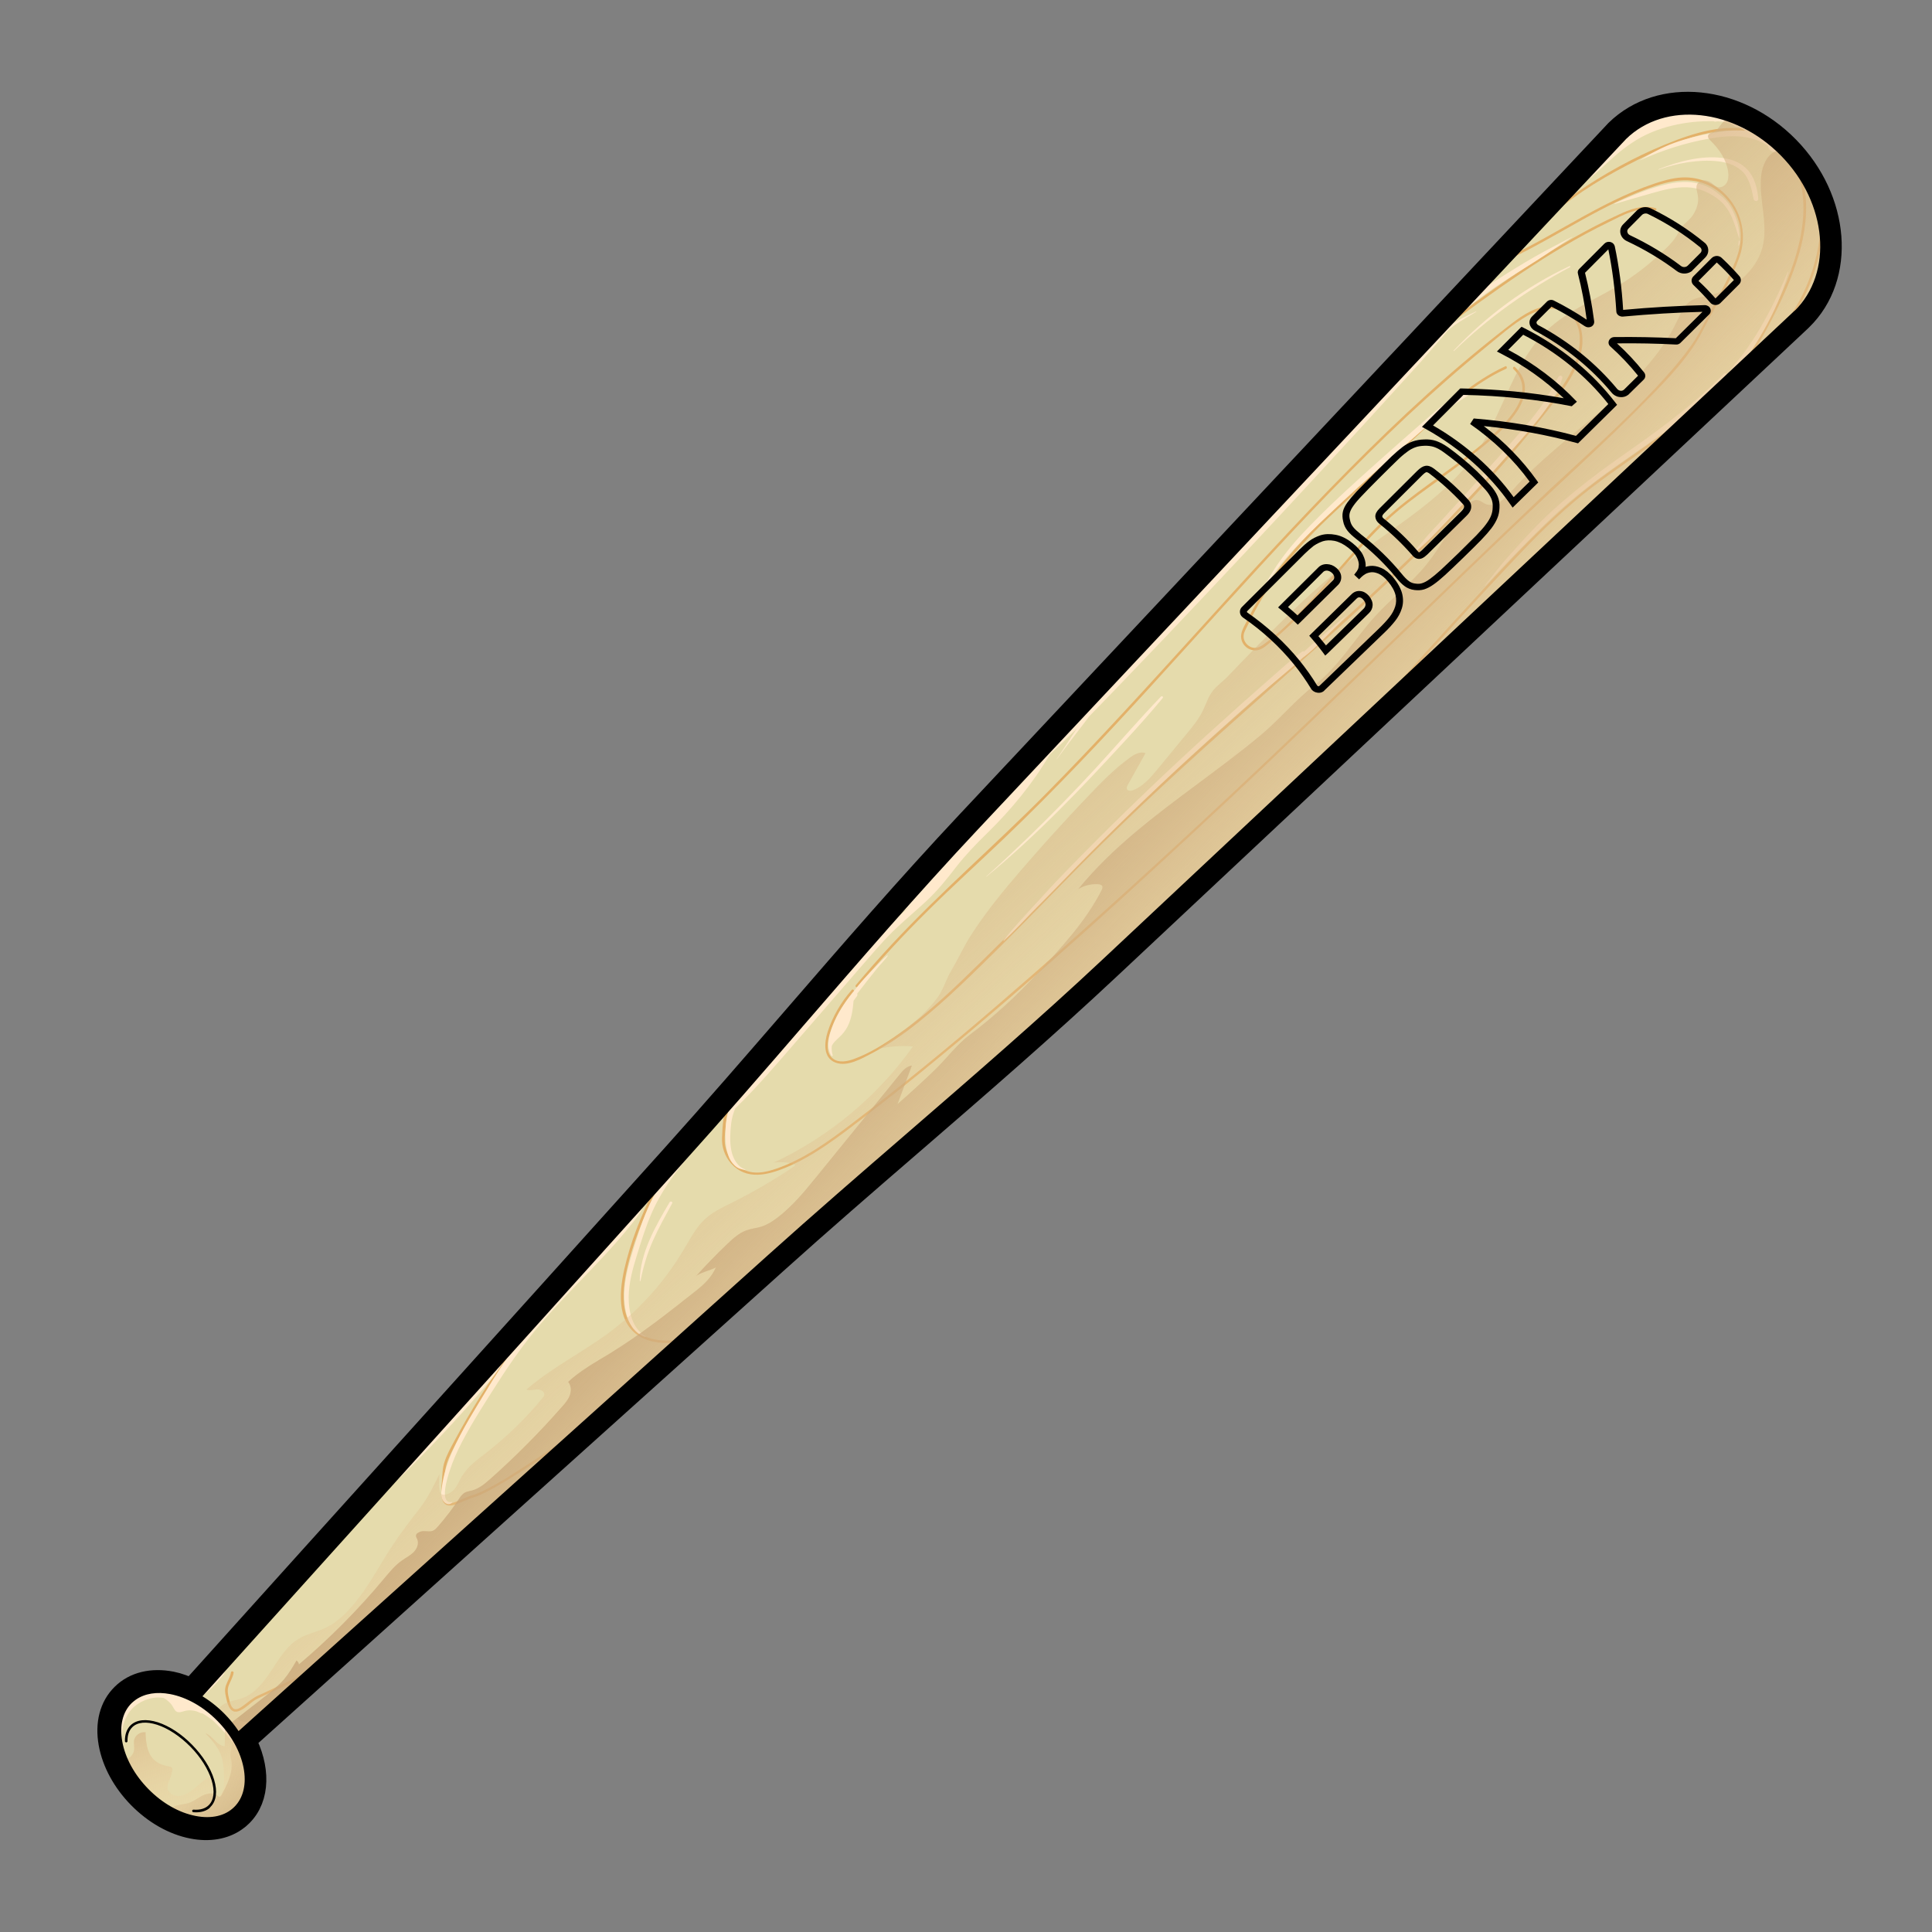 <?xml version="1.0" encoding="utf-8"?>
<!-- Generator: Adobe Illustrator 28.0.0, SVG Export Plug-In . SVG Version: 6.00 Build 0)  -->
<svg version="1.1" id="Layer_1" xmlns="http://www.w3.org/2000/svg" xmlns:xlink="http://www.w3.org/1999/xlink" x="0px" y="0px"
	 viewBox="0 0 150 150" style="enable-background:new 0 0 150 150;" xml:space="preserve">
<rect x="0" y="0" width="150" height="150" fill="#808080" stroke="none"/>
<style type="text/css">
	.st0{stroke:#000000;stroke-width:2;stroke-linecap:round;stroke-linejoin:round;stroke-miterlimit:10;}
	.st1{fill:#E5DBAC;}
	.st2{fill:#E3B169;}
	.st3{fill:#FFE9CC;}
	.st4{fill:url(#SVGID_1_);}
	.st5{fill:url(#SVGID_00000141427760175924410010000014264887641308379526_);}
	.st6{fill:url(#SVGID_00000143616357401257671910000003897557536686354334_);}
	.st7{fill:url(#SVGID_00000038374548004327405290000006119243039578227084_);}
</style>
<g id="Doge_Pyjamas_Bat">
	<g>
		<path class="st0" d="M138.74,11.55c-3.9-3.99-9.8-4.58-13.15-1.3L75.27,63.87c-4.66,4.96-9.2,10.21-13.59,15.28
			c-3.04,3.51-6.19,7.15-9.35,10.66c-6.35,7.06-12.58,13.97-18.82,20.89c-6.16,6.83-12.33,13.67-18.6,20.64
			c-0.53-0.25-1.07-0.46-1.62-0.57c-1.49-0.29-2.8,0.03-3.68,0.9c-0.89,0.87-1.23,2.17-0.96,3.67c0.26,1.44,1.05,2.9,2.24,4.11
			s2.63,2.03,4.07,2.31c1.27,0.25,2.41,0.05,3.26-0.55c0.15-0.1,0.29-0.22,0.42-0.35c1.35-1.32,1.35-3.63,0.2-5.78l41.28-37.11
			c3.51-3.16,7.14-6.3,10.66-9.34c5.08-4.39,10.32-8.93,15.29-13.59l53.64-50.29c0.01-0.01,0.01-0.01,0.01-0.02
			c0.01-0.01,0.03-0.01,0.04-0.03C143.1,21.45,142.64,15.54,138.74,11.55z"/>
		<g>
			<path class="st1" d="M29.22,123.45c-0.02-0.03-0.04-0.06-0.06-0.08c-0.21-0.26-0.64-0.43-0.95-0.26
				c-0.07,0.04-0.12,0.09-0.16,0.16c-0.11,0.21-0.02,0.47,0.06,0.7c0.12,0.33,0.22,0.68,0.27,1.03c0.02,0.13,0.24,0.78,0.44,0.74
				c0.02-0.01,0.05-0.02,0.07-0.04c0.26-0.2,0.52-0.41,0.63-0.72c0.11-0.31,0.04-0.66-0.06-0.98
				C29.39,123.8,29.33,123.61,29.22,123.45z"/>
			<path class="st1" d="M139.3,12.83c-0.23-0.27-0.48-0.53-0.72-0.79c-0.59-0.62-1.18-1.47-1.93-1.87c-0.75-0.39-1.49-0.82-2.3-1.09
				c-0.89-0.29-1.84-0.37-2.77-0.43c-0.67-0.04-1.34-0.08-2.01,0.03c-1.43,0.25-2.63,1.18-3.71,2.15c-1.06,0.95-2.06,1.97-3.06,2.98
				c-1.62,1.65-3.2,3.32-4.77,5.03c-3.2,3.5-6.49,6.93-9.72,10.39c-3.32,3.56-6.64,7.13-9.96,10.69c-3.32,3.56-6.64,7.13-9.96,10.69
				c-3.1,3.33-6.21,6.66-9.31,10c-0.8,0.86-1.6,1.72-2.42,2.56c-0.41,0.42-0.81,0.9-1.26,1.27c-0.36,0.3-0.68,0.53-1.01,0.89
				c-1.61,1.82-3.23,3.64-4.84,5.47c-3.23,3.64-6.46,7.29-9.69,10.93c-2.91,3.28-5.81,6.56-8.72,9.84
				c-1.56,1.76-3.24,3.45-4.71,5.27c-1.51,1.86-3.1,3.66-4.73,5.41c-0.03,0.04-0.07,0.07-0.1,0.11c-1.22,1.31-2.48,2.59-3.71,3.9
				c-2.62,2.79-5.12,5.69-7.61,8.6c-0.03-0.03-0.06-0.05-0.09-0.08c-3.46,4.63-7.45,8.84-11.42,13.04c-0.93,0.98-1.81,1.99-2.71,3
				c-0.26,0.29-0.57,0.73-1,0.75c-0.22,0.01-0.44-0.07-0.65-0.13c-0.96-0.27-1.98-0.21-2.98-0.12c-0.32,0.03-0.64,0.06-0.93,0.19
				c-0.46,0.21-0.78,0.65-1.01,1.1c-0.18,0.36-0.32,0.74-0.39,1.14c-0.21,1.21,0.17,2.82,0.78,3.87c0.3,0.51,0.72,0.95,1.14,1.36
				c0.5,0.48,0.95,0.9,1.55,1.23c0.56,0.31,1.13,0.6,1.72,0.84c0.54,0.22,0.98,0.45,1.59,0.41c0.28-0.02,0.55-0.08,0.83-0.15
				c0.44-0.12,0.88-0.26,1.26-0.51c0.74-0.49,1.17-1.35,1.36-2.23c0.03-0.15,0.06-0.3,0.08-0.45c0.02-0.21,0.03-0.42,0.01-0.63
				c-0.06-0.68-0.39-1.31-0.62-1.95c-0.2-0.53-0.17-0.89,0.3-1.24c0.7-0.53,1.35-1.13,2-1.73c1.83-1.69,3.66-3.37,5.49-5.06
				c0.38-0.35,0.81-0.54,1.23-0.84c0.49-0.35,0.97-0.71,1.43-1.09c0.91-0.75,1.77-1.55,2.64-2.34c0.78-0.72,1.57-1.45,2.26-2.26
				c0.06-0.07,0.13-0.15,0.18-0.23c0.75-0.63,1.45-1.33,2.18-1.97c1.82-1.62,3.64-3.23,5.47-4.85c3.64-3.23,7.29-6.47,10.93-9.7
				c1.81-1.61,3.62-3.22,5.44-4.82c1.73-1.53,3.31-3.25,5.03-4.8c3.54-3.18,7.27-6.15,10.85-9.29c0.84-0.74,1.67-1.48,2.5-2.25
				c1.25-1.16,2.44-2.5,3.83-3.49c1.33-0.95,2.52-2.13,3.7-3.25c0.09-0.08,0.18-0.17,0.27-0.25c3.53-3.35,7.07-6.7,10.6-10.05
				c3.46-3.28,6.87-6.62,10.43-9.79c0.09-0.08,0.18-0.16,0.27-0.24c0.86-0.77,1.72-1.55,2.58-2.33c3.5-3.21,6.84-6.58,10.28-9.83
				c0.99-0.93,1.98-1.86,2.98-2.79c3.51-3.27,7.04-6.53,10.58-9.76c1.44-1.31,2.87-2.62,4.31-3.93c0.83-0.76,1.66-1.51,2.43-2.32
				c0.68-0.71,1.31-1.46,1.82-2.3c0.49-0.82,0.75-1.56,0.82-2.5c0.14-1.85-0.21-3.73-1.03-5.4
				C140.26,14.11,139.82,13.43,139.3,12.83z"/>
			<g>
				<path class="st2" d="M42.07,101.85c-1.75,2.08-3.35,4.28-4.79,6.58c-0.71,1.13-1.38,2.29-2.01,3.46
					c-0.28,0.52-0.57,1.04-0.75,1.59c-0.17,0.5-0.17,1-0.21,1.53c-0.05,0.52-0.25,1.91,0.63,1.88c0.36-0.01,0.73-0.21,1.06-0.34
					c0.29-0.12,0.57-0.24,0.86-0.33c0.57-0.18,1.11-0.49,1.63-0.78c0.74-0.42,1.47-0.87,2.18-1.32c1.38-0.88,2.74-1.81,4.09-2.75
					c0.1-0.07-0.01-0.23-0.11-0.16c-1.1,0.77-2.21,1.53-3.33,2.26c-1.28,0.84-2.57,1.7-3.96,2.35c-0.21,0.1-0.43,0.19-0.65,0.25
					c-0.32,0.1-0.63,0.24-0.94,0.37c-0.27,0.11-0.73,0.37-1.02,0.22c-0.38-0.21-0.3-0.89-0.27-1.25c0.03-0.47,0.03-0.96,0.12-1.42
					c0.11-0.55,0.36-1.05,0.61-1.55c0.6-1.15,1.24-2.27,1.91-3.37c1.52-2.49,3.24-4.86,5.11-7.09
					C42.3,101.88,42.15,101.75,42.07,101.85L42.07,101.85z"/>
			</g>
			<g>
				<path class="st2" d="M17.93,129.84c-0.06,0.37-0.27,0.68-0.39,1.02c-0.1,0.3-0.07,0.57,0,0.87c0.09,0.43,0.26,1.29,0.88,1.15
					c0.61-0.14,1.01-0.73,1.56-0.99c0.64-0.31,1.28-0.6,1.92-0.9c0.73-0.35,1.46-0.7,2.2-1.04c0.11-0.05,0.05-0.23-0.07-0.18
					c-1.21,0.55-2.4,1.14-3.6,1.7c-0.22,0.1-0.46,0.19-0.67,0.32c-0.25,0.15-0.47,0.34-0.7,0.51c-0.21,0.15-0.51,0.42-0.79,0.4
					c-0.31-0.02-0.42-0.52-0.48-0.77c-0.09-0.37-0.17-0.72-0.03-1.08c0.13-0.33,0.32-0.63,0.38-0.99
					C18.14,129.75,17.95,129.72,17.93,129.84L17.93,129.84z"/>
			</g>
			<g>
				<path class="st2" d="M119.83,17.3c1.89-1.83,4.18-3.26,6.5-4.47c1.09-0.57,2.22-1.1,3.36-1.56c1.1-0.44,2.23-0.83,3.4-1.02
					c1.29-0.21,2.62-0.18,3.85,0.31c0.12,0.05,0.2-0.13,0.08-0.18c-2.24-0.89-4.68-0.33-6.85,0.49c-2.45,0.92-4.81,2.15-7.01,3.58
					c-1.24,0.81-2.42,1.7-3.49,2.72C119.59,17.26,119.74,17.39,119.83,17.3L119.83,17.3z"/>
			</g>
			<g>
				<path class="st2" d="M139.1,12.47c1.09,1.86,1.08,4.09,0.64,6.15c-0.48,2.22-1.42,4.32-2.47,6.32c-0.53,1-1.09,1.98-1.67,2.96
					c-0.06,0.11,0.11,0.19,0.18,0.08c1.11-1.88,2.18-3.79,3.02-5.81c0.85-2.04,1.52-4.26,1.42-6.5c-0.06-1.17-0.36-2.31-0.95-3.32
					C139.2,12.25,139.04,12.36,139.1,12.47L139.1,12.47z"/>
			</g>
			<g>
				<path class="st2" d="M51.16,91.57c-1.02,2.01-1.95,4.1-2.52,6.28c-0.46,1.74-0.93,4.34,0.68,5.67c1.02,0.84,2.49,0.83,3.73,0.66
					c0.12-0.02,0.11-0.21-0.02-0.19c-1.13,0.15-2.45,0.19-3.43-0.5c-0.73-0.52-1.06-1.36-1.15-2.23c-0.11-1.07,0.08-2.16,0.34-3.19
					c0.29-1.15,0.69-2.26,1.14-3.36c0.43-1.04,0.91-2.06,1.42-3.06C51.4,91.54,51.22,91.46,51.16,91.57L51.16,91.57z"/>
			</g>
			<g>
				<path class="st2" d="M56.58,85.65c-0.46,0.78-0.48,1.78-0.52,2.66c-0.04,0.74,0.21,1.46,0.7,2.02c1.2,1.33,2.84,0.91,4.3,0.3
					c2.19-0.92,4.07-2.39,5.94-3.82c2-1.54,3.97-3.11,5.92-4.72c7.85-6.47,15.37-13.35,22.8-20.3c7.22-6.76,14.27-13.7,21.42-20.53
					c3.63-3.46,7.41-6.79,10.91-10.38c1.52-1.56,3.13-3.21,4.12-5.16c0.98-1.94,2.22-3.79,2.91-5.86c0.9-2.69-0.84-5.66-3.69-6.05
					c-0.75-0.1-1.46,0.01-2.18,0.21c-1.09,0.31-2.15,0.73-3.18,1.2c-2.02,0.92-3.93,2.05-5.87,3.13c-0.97,0.54-1.95,1.07-2.96,1.55
					c-0.11,0.05-0.05,0.24,0.07,0.18c3.81-1.81,7.29-4.34,11.33-5.67c1.64-0.54,3.28-0.68,4.74,0.39c1.22,0.89,1.93,2.38,1.8,3.89
					c-0.08,0.92-0.47,1.78-0.85,2.61c-0.43,0.93-0.93,1.82-1.42,2.72c-0.51,0.92-0.93,1.91-1.54,2.77c-0.64,0.91-1.36,1.76-2.1,2.58
					c-3.15,3.48-6.74,6.56-10.14,9.79c-6.75,6.41-13.39,12.94-20.15,19.35c-7.05,6.69-14.22,13.27-21.59,19.61
					c-3.67,3.16-7.42,6.23-11.27,9.16c-1.79,1.36-3.63,2.69-5.76,3.44c-0.93,0.32-1.86,0.52-2.76,0c-0.75-0.43-1.25-1.23-1.29-2.09
					c-0.02-0.46,0.05-0.95,0.1-1.41c0.05-0.52,0.15-1.03,0.41-1.49C56.82,85.63,56.64,85.55,56.58,85.65L56.58,85.65z"/>
			</g>
			<g>
				<path class="st2" d="M66.13,76.86c-0.83,0.94-1.48,2.05-1.87,3.25c-0.26,0.82-0.38,2.02,0.61,2.39
					c0.93,0.35,2.04-0.32,2.84-0.73c1.27-0.67,2.46-1.49,3.58-2.39c2.27-1.81,4.34-3.88,6.4-5.92c2.11-2.1,4.18-4.25,6.28-6.37
					c4.08-4.11,8.35-8,12.68-11.85c4.22-3.75,8.47-7.48,12.54-11.4c4.08-3.93,7.98-8.07,11.42-12.57c1.23-1.6,2.7-3.67,2.12-5.81
					c-0.28-1.03-1.13-1.65-2.19-1.69c-1.22-0.05-2.27,0.66-3.2,1.37c-4.49,3.44-8.66,7.31-12.64,11.33
					c-4.03,4.06-7.88,8.3-11.72,12.54c-3.85,4.24-7.7,8.49-11.73,12.57c-3.94,3.99-8.21,7.65-12.03,11.76
					c-0.96,1.03-1.88,2.08-2.78,3.15c-0.08,0.1,0.07,0.22,0.15,0.12c1.73-2.06,3.55-4.02,5.46-5.91c1.92-1.9,3.93-3.72,5.89-5.59
					c3.96-3.78,7.71-7.77,11.4-11.81c3.71-4.06,7.37-8.17,11.14-12.18c3.76-4,7.64-7.91,11.78-11.54c1.02-0.9,2.06-1.78,3.12-2.64
					c1.02-0.83,2.05-1.76,3.2-2.42c1.06-0.61,2.67-0.92,3.55,0.17c0.82,1.01,0.55,2.56,0.08,3.67c-0.44,1.04-1.12,1.96-1.81,2.85
					c-0.83,1.08-1.68,2.13-2.55,3.17c-1.74,2.07-3.58,4.07-5.46,6c-3.84,3.94-7.91,7.63-12.02,11.29
					c-4.03,3.59-8.1,7.15-12.03,10.86c-4.12,3.9-7.99,8.06-12.05,12.03c-2.03,1.99-4.09,4-6.41,5.64c-1.1,0.78-2.31,1.56-3.58,2.02
					c-0.5,0.18-1.17,0.33-1.63-0.03c-0.58-0.46-0.44-1.31-0.25-1.93c0.37-1.21,1.02-2.31,1.86-3.25
					C66.36,76.89,66.21,76.76,66.13,76.86L66.13,76.86z"/>
			</g>
			<g>
				<path class="st2" d="M116.87,28.44c-2.51,1.16-4.56,3.05-6.58,4.9c-2.09,1.92-4.19,3.84-6.27,5.77
					c-1.97,1.82-3.85,3.7-5.36,5.92c-0.71,1.04-1.34,2.14-1.9,3.27c-0.19,0.39-0.47,0.82-0.39,1.28c0.05,0.32,0.26,0.61,0.54,0.77
					c0.3,0.17,0.66,0.2,0.98,0.05c0.26-0.12,0.49-0.32,0.71-0.5c0.27-0.21,0.53-0.44,0.79-0.67c0.99-0.87,1.91-1.82,2.79-2.8
					c1.81-1.99,3.49-4.09,5.44-5.95c1.07-1.02,2.27-1.89,3.46-2.75c1.33-0.97,2.68-1.93,3.96-2.98c1.04-0.86,2.12-1.79,2.83-2.95
					c0.51-0.83,0.76-1.82,0.24-2.7c-0.13-0.22-0.3-0.42-0.49-0.6c-0.09-0.09-0.21,0.06-0.12,0.15c1.91,1.85-0.55,4.2-1.96,5.43
					c-2.29,2-4.91,3.58-7.23,5.53c-1.66,1.4-3.08,3.08-4.51,4.71c-1.7,1.94-3.4,3.96-5.46,5.54c-0.38,0.29-0.77,0.59-1.26,0.36
					c-0.35-0.17-0.58-0.55-0.52-0.93c0.03-0.23,0.17-0.45,0.27-0.66c0.14-0.29,0.28-0.58,0.43-0.87c0.29-0.55,0.59-1.09,0.92-1.62
					c1.36-2.21,3.06-4.13,4.93-5.91c1.98-1.88,4.01-3.7,6.01-5.55c1.93-1.77,3.81-3.66,6.03-5.07c0.57-0.37,1.17-0.7,1.79-0.98
					C117.04,28.57,116.98,28.38,116.87,28.44L116.87,28.44z"/>
			</g>
			<g>
				<path class="st2" d="M128.55,16.17c-0.99-0.31-1.99,0.08-2.89,0.5c-1.21,0.55-2.39,1.17-3.54,1.82
					c-2.34,1.33-4.58,2.83-6.77,4.4c-1.24,0.89-2.48,1.79-3.71,2.7c-0.1,0.07,0.01,0.23,0.11,0.16c4.19-3.09,8.42-6.21,13.12-8.49
					c1.06-0.52,2.38-1.29,3.6-0.91C128.58,16.38,128.67,16.2,128.55,16.17L128.55,16.17z"/>
			</g>
			<g>
				<path class="st2" d="M141.38,17.13c-0.08,2.65-0.93,5.26-2.42,7.45c-0.07,0.1,0.08,0.23,0.15,0.12
					c1.52-2.24,2.38-4.89,2.46-7.59C141.58,16.99,141.38,17.01,141.38,17.13L141.38,17.13z"/>
			</g>
			<g>
				<path class="st2" d="M135.21,28.16c-3.04,3.81-7.31,6.25-11.17,9.12c-3.94,2.94-7.21,6.65-10.52,10.26
					c-1.91,2.08-3.79,4.17-5.66,6.28c-0.08,0.09,0.07,0.22,0.15,0.12c3.33-3.76,6.7-7.49,10.16-11.12c1.71-1.79,3.49-3.5,5.46-5
					c1.9-1.45,3.91-2.76,5.84-4.17c2.16-1.57,4.22-3.28,5.89-5.38C135.44,28.19,135.29,28.07,135.21,28.16L135.21,28.16z"/>
			</g>
			<path class="st3" d="M54.81,87.7c-1.79,1.79-3.5,3.8-4.52,6.14c-0.52,1.18-0.9,2.43-1.27,3.66c-0.33,1.09-0.59,2.19-0.55,3.33
				s0.41,2.58,1.62,2.97c0.04,0.01,0.07-0.04,0.03-0.06c-1.04-0.59-1.32-1.94-1.31-3.04c0.01-1.08,0.3-2.16,0.62-3.18
				c0.35-1.14,0.71-2.3,1.19-3.39c0.49-1.11,1.14-2.14,1.86-3.11c0.81-1.08,1.71-2.08,2.56-3.12C55.17,87.74,54.94,87.57,54.81,87.7
				z"/>
			<path class="st3" d="M49.5,93.71c-0.35,0.34-0.62,0.75-0.92,1.13c-0.33,0.41-0.67,0.81-1.01,1.21c-0.67,0.76-1.36,1.5-2.06,2.23
				c-1.4,1.47-2.83,2.91-4.13,4.46c-1.31,1.57-2.44,3.27-3.5,5.02c-0.97,1.6-2,3.21-2.76,4.93c-0.39,0.89-0.69,1.82-0.82,2.79
				c-0.05,0.37-0.11,0.81,0.16,1.11c0.19,0.21,0.46,0.27,0.66,0.06c0.01-0.01,0-0.04-0.02-0.04c-1.03,0.2-0.35-1.93-0.2-2.38
				c0.25-0.78,0.58-1.53,0.96-2.26c0.83-1.58,1.81-3.1,2.78-4.61c1.02-1.6,2.11-3.14,3.35-4.59c1.21-1.42,2.52-2.75,3.81-4.1
				c0.73-0.76,1.45-1.53,2.14-2.32c0.35-0.4,0.68-0.8,1.01-1.21c0.31-0.39,0.65-0.78,0.87-1.23C49.91,93.71,49.64,93.57,49.5,93.71z
				"/>
			<path class="st3" d="M39.05,105.1c-0.21,0.15-0.32,0.39-0.46,0.6c-0.16,0.23-0.33,0.45-0.5,0.68c-0.35,0.44-0.71,0.87-1.08,1.3
				c-0.77,0.89-1.55,1.77-2.34,2.64s-1.58,1.74-2.38,2.6c-0.81,0.87-1.66,1.71-2.38,2.66c-0.02,0.03,0.01,0.07,0.05,0.05
				c0.93-0.69,1.74-1.54,2.55-2.36c0.85-0.87,1.7-1.75,2.52-2.65c0.81-0.88,1.61-1.77,2.39-2.68c0.37-0.42,0.74-0.85,1.07-1.31
				c0.16-0.22,0.31-0.44,0.45-0.67c0.14-0.22,0.31-0.44,0.33-0.71C39.29,105.12,39.17,105.02,39.05,105.1z"/>
			<path class="st3" d="M17.22,129.63c-0.12,0.03-0.18,0.13-0.25,0.23c-0.07,0.09-0.14,0.18-0.21,0.27
				c-0.14,0.17-0.28,0.34-0.43,0.51c-0.14,0.17-0.3,0.33-0.44,0.49c-0.07,0.08-0.16,0.16-0.21,0.25c-0.03,0.04-0.06,0.15,0.02,0.18
				c0.1,0.03,0.16-0.02,0.24-0.07c0.09-0.07,0.18-0.14,0.26-0.22c0.16-0.14,0.31-0.3,0.46-0.45s0.29-0.32,0.42-0.48
				c0.13-0.16,0.35-0.36,0.35-0.57C17.42,129.65,17.31,129.6,17.22,129.63z"/>
			<path class="st3" d="M17.49,133.74c-0.67-0.68-1.5-1.22-2.35-1.65c-0.01-0.01-0.02-0.01-0.04-0.02
				c-0.02-0.01-0.04-0.02-0.06-0.03c-0.85-0.42-1.84-0.84-2.8-0.82c-0.9,0.02-1.8,0.45-2.36,1.16c-0.54,0.69-0.93,1.75-0.55,2.6
				c0.01,0.03,0.06,0.03,0.07-0.01c0.06-0.5,0.1-0.95,0.3-1.42c0.2-0.48,0.48-0.89,0.91-1.19c0.43-0.31,0.94-0.51,1.47-0.56
				c0.2-0.02,0.4,0,0.6,0.02c0.09,0.04,0.17,0.09,0.25,0.15c0.14,0.11,0.27,0.23,0.38,0.37c0.12,0.15,0.18,0.33,0.3,0.47
				s0.31,0.15,0.48,0.1c0.18-0.05,0.35-0.11,0.54-0.12s0.38,0.01,0.57,0.06c0.18,0.05,0.35,0.17,0.54,0.19h0.01
				c0.27,0.16,0.52,0.34,0.77,0.53c0.96,0.94,1.93,1.93,2.32,3.24c0.06,0.21,0.35,0.12,0.35-0.08c0.01-0.31-0.09-0.61-0.24-0.88
				C18.68,135.07,18.08,134.33,17.49,133.74z"/>
			<path class="st3" d="M122.05,18.39c-0.98,0.52-1.96,1.01-2.92,1.56s-1.9,1.13-2.83,1.73c-0.48,0.31-0.95,0.62-1.41,0.95
				c0.05-0.12-0.09-0.23-0.19-0.13c-0.38,0.36-0.73,0.74-1.09,1.12c-0.77,0.65-1.56,1.38-2.14,2.2c-0.05,0.07-0.03,0.14,0.01,0.19
				c-0.82,0.84-1.6,1.73-2.39,2.6c-1.02,1.11-2.03,2.22-3.05,3.33c-2.02,2.21-4.04,4.41-6.08,6.6c-4.07,4.38-8.17,8.74-12.29,13.07
				c-0.52,0.54-1.03,1.09-1.55,1.64c-0.04-0.06-0.12-0.09-0.19-0.03c-0.35,0.3-0.61,0.74-0.86,1.14c-0.29,0.31-0.57,0.61-0.86,0.91
				c-0.94,0.99-1.88,1.98-2.77,3.01c-0.11-0.08-0.29-0.1-0.39,0.03c-0.77,0.92-1.56,1.82-2.35,2.71c-0.09-0.07-0.23-0.09-0.34,0.03
				c-0.95,1.08-1.86,2.21-2.76,3.33c-1.16,1.22-2.32,2.43-3.51,3.63c-0.88,0.89-1.77,1.78-2.66,2.66c-0.2,0.2,0.1,0.47,0.32,0.34
				c0.44-0.27,0.85-0.59,1.23-0.92c-0.53,0.47-1.06,0.93-1.58,1.4c-0.88,0.82-1.68,1.72-2.47,2.63c-1.61,1.86-3.22,3.72-4.83,5.58
				c-0.89,1.03-1.77,2.07-2.65,3.11c-0.25,0.3-0.51,0.6-0.76,0.9c0.06-0.13-0.11-0.25-0.22-0.14c-0.55,0.51-1.06,1.08-1.46,1.72
				c-0.41,0.67-0.62,1.4-0.67,2.19c-0.04,0.72-0.04,1.53,0.2,2.22c0.1,0.3,0.26,0.57,0.5,0.79c0.25,0.23,0.49,0.3,0.81,0.34
				c0.02,0,0.03-0.03,0.01-0.04c-0.63-0.19-0.99-0.93-1.09-1.52c-0.12-0.66-0.08-1.39,0-2.05c0.05-0.41,0.16-0.79,0.31-1.16
				c1.73-1.68,3.31-3.55,4.89-5.37c1.61-1.86,3.22-3.72,4.83-5.58c0.81-0.93,1.6-1.88,2.48-2.75c0.84-0.83,1.76-1.58,2.62-2.38
				c0.87-0.81,1.6-1.71,2.32-2.65c0.74-0.95,1.56-1.8,2.42-2.64c1.88-1.84,3.53-3.84,4.86-6.1c0-0.01,0-0.01,0.01-0.02
				c0.71-0.65,1.41-1.32,2.09-2c-0.52,0.79-1.03,1.59-1.57,2.37c0,0,0,0.01,0.01,0.01c0.69-0.94,1.4-1.86,2.11-2.78
				c0.15-0.19,0.29-0.38,0.43-0.57c0.89-0.91,1.78-1.83,2.66-2.75c2.09-2.17,4.17-4.35,6.23-6.54c4.11-4.35,8.18-8.73,12.22-13.14
				c1.15-1.25,2.29-2.51,3.43-3.77c0.56-0.62,1.14-1.23,1.68-1.87c0.53-0.62,1.08-1.22,1.59-1.85c0.17-0.14,0.34-0.29,0.52-0.42
				c0.54-0.38,1.13-0.71,1.7-1.05c0.02-0.01,0-0.04-0.01-0.03c-0.72,0.34-1.47,0.69-2.14,1.14c-0.01-0.01-0.03-0.03-0.05-0.04
				c0.02-0.02,0.04-0.04,0.06-0.06c0.3-0.27,0.59-0.54,0.87-0.83c0.24-0.2,0.48-0.41,0.72-0.6c0.82-0.66,1.67-1.27,2.55-1.85
				c0.89-0.59,1.79-1.14,2.69-1.71c0.92-0.59,1.82-1.22,2.74-1.81C122.07,18.39,122.06,18.38,122.05,18.39z"/>
			<path class="st3" d="M138.43,11.64L138.43,11.64c-0.17-0.23-0.36-0.45-0.57-0.64c-0.03-0.03-0.06-0.05-0.09-0.07
				c-0.02-0.03-0.05-0.06-0.09-0.09c-0.02-0.01-0.05-0.03-0.07-0.04c-0.1-0.08-0.21-0.14-0.32-0.2c-0.03-0.02-0.06-0.03-0.1-0.05
				c-0.59-0.36-1.19-0.72-1.79-1.05c-0.54-0.29-1.17-0.59-1.81-0.61c-0.03-0.06-0.08-0.11-0.17-0.11c-0.22-0.02-0.44-0.05-0.67-0.07
				c-0.41-0.16-0.88-0.18-1.33-0.17c-0.02,0-0.03,0-0.05,0c-0.11,0-0.22-0.01-0.33,0c-0.36-0.02-0.72,0.02-1.06,0.12
				c-0.5,0.09-0.99,0.22-1.48,0.37c-0.07-0.08-0.2-0.12-0.32-0.06c-0.22,0.12-0.43,0.25-0.64,0.38c-0.1,0.06-0.13,0.17-0.1,0.26
				c-0.19,0.15-0.37,0.29-0.56,0.43c-0.52,0.32-1.02,0.69-1.47,1.1c-0.11,0.1-0.09,0.24-0.01,0.32c-0.16,0.14-0.31,0.28-0.46,0.42
				c-0.44,0.42-0.86,0.85-1.28,1.29c-0.45,0.46-0.83,0.97-1.27,1.43c-0.03,0.03,0.02,0.07,0.04,0.05c0.48-0.42,1-0.79,1.48-1.21
				c0.47-0.42,0.92-0.85,1.39-1.26c0.88-0.78,1.84-1.46,2.93-1.91c1.03-0.43,2.12-0.68,3.24-0.8c0.53-0.05,1.06-0.07,1.59-0.06
				c0.04,0.03,0.09,0.04,0.14,0.03c0.06-0.01,0.12-0.02,0.19-0.02c0.47,0.02,0.92,0.08,1.31,0.39c0.07,0.06,0.16,0.06,0.23,0.02
				c0.13,0.07,0.26,0.14,0.38,0.2c0.07,0.04,0.14,0.08,0.2,0.12c-0.91-0.08-1.88,0.06-2.71,0.21c-0.95,0.17-1.89,0.4-2.8,0.73
				c-0.92,0.33-1.83,0.82-2.66,1.34c-0.01,0,0,0.02,0.01,0.01c1.68-0.76,3.49-1.35,5.31-1.67c1.57-0.28,3.25-0.38,4.62,0.57
				c0.01,0.04,0.01,0.07,0.02,0.11c0.03,0.11,0.1,0.21,0.19,0.27c0.17,0.11,0.39,0.08,0.57,0.17c0.16,0.08,0.29,0.24,0.36,0.4
				c0.07,0.18,0.38,0.14,0.35-0.08C138.73,11.98,138.62,11.78,138.43,11.64z"/>
			<path class="st3" d="M133.5,15.12c-0.6-0.55-1.4-0.89-2.2-0.97c-0.94-0.1-1.88,0.12-2.78,0.39c-1.09,0.33-2.12,0.79-3.16,1.25
				c-0.03,0.01-0.01,0.05,0.02,0.04c0.97-0.29,1.94-0.56,2.9-0.84c0.87-0.25,1.76-0.48,2.68-0.45c0.85,0.02,1.61,0.34,2.3,0.82
				c0.19,0.13,0.36,0.29,0.53,0.45c0.22,0.26,0.41,0.53,0.56,0.83c0.3,0.6,0.47,1.23,0.67,1.86c0,0.01,0.02,0.01,0.02,0
				c0.03-0.7-0.18-1.46-0.49-2.09C134.3,15.9,133.96,15.45,133.5,15.12z"/>
			<path class="st3" d="M135,18.7c0,0.02-0.01,0.03-0.01,0.05c0,0.01,0,0.03,0,0.04s0,0.03-0.01,0.04c0,0.02,0,0.03,0,0.05
				c0,0.06-0.01,0.12-0.02,0.17c-0.01,0.02,0.03,0.03,0.04,0.01c0.03-0.06,0.05-0.12,0.06-0.18c0-0.02,0.01-0.03,0.01-0.05
				c0-0.02,0-0.03,0-0.05c0-0.02,0-0.03,0-0.05c0-0.02-0.01-0.03-0.02-0.05C135.03,18.68,135.01,18.68,135,18.7z"/>
			<path class="st3" d="M138.8,21.12c-0.62,1.47-1.3,2.92-2.11,4.3c-0.4,0.69-0.84,1.37-1.32,2.01c-0.4,0.54-0.9,1.06-1.25,1.64
				c-0.07-0.08-0.21-0.12-0.31-0.02c-2.28,2.34-4.91,4.26-7.58,6.13c-2.62,1.83-5.14,3.76-7.35,6.08c-0.63,0.67-1.25,1.35-1.86,2.04
				c-0.61,0.69-1.15,1.44-1.73,2.15c-0.01,0.02,0.01,0.04,0.03,0.02c1.1-1.2,2.24-2.38,3.39-3.55c1.16-1.18,2.36-2.33,3.64-3.38
				c2.48-2.03,5.2-3.73,7.77-5.65c1.38-1.03,2.7-2.15,3.84-3.45c0.04,0.07,0.13,0.11,0.2,0.06c0.65-0.45,1.11-1.23,1.55-1.88
				c0.44-0.66,0.87-1.33,1.26-2.03c0.8-1.42,1.45-2.91,1.89-4.48C138.88,21.11,138.82,21.09,138.8,21.12z"/>
			<path class="st3" d="M121,29.25c-0.53,0.98-1.04,1.92-1.72,2.8c-0.68,0.89-1.44,1.72-2.17,2.56c-1.59,1.81-3.18,3.61-4.81,5.38
				c-0.46,0.5-0.92,1-1.38,1.5c-0.47,0.52-0.89,1.08-1.35,1.61c-0.02,0.02,0.01,0.04,0.03,0.03c0.45-0.43,0.94-0.82,1.38-1.26
				c0.43-0.44,0.86-0.88,1.29-1.34c0.84-0.9,1.68-1.81,2.53-2.71c0.84-0.9,1.66-1.83,2.48-2.75c0.76-0.86,1.53-1.72,2.23-2.62
				c0.72-0.93,1.47-1.97,1.79-3.11C121.33,29.16,121.07,29.11,121,29.25z"/>
			<path class="st3" d="M113.75,30.35c-1.26,0.63-2.34,1.6-3.39,2.52c-1.08,0.95-2.16,1.89-3.23,2.85c-2.1,1.88-4.22,3.78-6.14,5.85
				c-1.01,1.1-1.9,2.27-2.62,3.58c-0.02,0.04,0.05,0.09,0.07,0.05c1.46-2.22,3.49-4.09,5.42-5.9c2.08-1.95,4.22-3.84,6.36-5.72
				c1.19-1.04,2.36-2.03,3.72-2.84C114.14,30.6,113.96,30.24,113.75,30.35z"/>
			<path class="st3" d="M104.62,47.7c-0.33,0.29-0.68,0.55-1,0.84c-0.33,0.29-0.66,0.58-1,0.86c-0.46,0.38-0.93,0.76-1.36,1.18
				c-0.06-0.02-0.12-0.02-0.18,0.02c-0.85,0.63-1.64,1.36-2.43,2.05c-0.8,0.7-1.59,1.4-2.39,2.11c-1.53,1.37-3.06,2.74-4.56,4.14
				c-3.08,2.86-6.08,5.81-9.01,8.82c-0.83,0.85-1.63,1.73-2.43,2.61c-0.79,0.88-1.62,1.74-2.35,2.68c-0.02,0.02,0.01,0.05,0.03,0.03
				c0.78-0.72,1.5-1.51,2.24-2.27c0.75-0.76,1.5-1.5,2.24-2.27c1.45-1.5,2.91-2.97,4.4-4.43c2.99-2.93,6.05-5.79,9.18-8.57
				c0.89-0.79,1.79-1.56,2.69-2.33c0.83-0.71,1.69-1.39,2.49-2.13c0.58-0.42,1.1-0.94,1.6-1.44c0.31-0.31,0.62-0.62,0.93-0.93
				C104.04,48.35,104.32,48.02,104.62,47.7L104.62,47.7z"/>
			<path class="st3" d="M68.89,74.18c-0.32,0.25-0.59,0.56-0.88,0.85c-0.31,0.31-0.61,0.62-0.9,0.94c-0.32,0.35-0.62,0.72-0.91,1.09
				c-0.01,0.01-0.02,0.01-0.02,0.02c-0.61,0.77-1.17,1.63-1.53,2.56c-0.28,0.73-0.54,1.61-0.1,2.33c0.03,0.05,0.12,0.01,0.1-0.05
				c-0.08-0.24-0.09-0.48-0.07-0.71c0.11-0.26,0.36-0.47,0.56-0.66c0.27-0.25,0.49-0.51,0.66-0.84c0.32-0.62,0.41-1.32,0.47-2
				c0,0,0,0,0-0.01c0.08-0.11,0.16-0.23,0.25-0.34c0.06-0.07,0.06-0.15,0.03-0.21c0.26-0.33,0.52-0.67,0.78-1
				c0.25-0.31,0.5-0.63,0.75-0.94c0.27-0.34,0.59-0.64,0.84-0.99C68.93,74.19,68.91,74.16,68.89,74.18z"/>
			<path class="st3" d="M51.99,93.34c-1.08,1.83-2.29,3.91-2.32,6.1c0,0.04,0.05,0.04,0.06,0c0.21-1.08,0.52-2.12,0.97-3.13
				c0.44-0.99,0.97-1.93,1.49-2.89C52.25,93.31,52.06,93.23,51.99,93.34z"/>
			<path class="st3" d="M90.14,54.08c-1.74,1.81-3.37,3.71-5.07,5.56c-1.71,1.86-3.47,3.66-5.29,5.42c-1.05,1.01-2.11,2.01-3.2,2.98
				c-0.01,0.01,0,0.03,0.01,0.02c3.91-3.21,7.4-6.89,10.82-10.61c0.98-1.06,1.94-2.14,2.86-3.25C90.35,54.11,90.22,54,90.14,54.08z"
				/>
			<path class="st3" d="M121.86,20.66c-3.39,1.59-6.43,3.84-9,6.56c-0.02,0.02,0.01,0.04,0.03,0.03c2.67-2.59,5.73-4.77,9.01-6.51
				C121.95,20.71,121.91,20.64,121.86,20.66z"/>
			<path class="st3" d="M135.63,13.13c-0.5-0.53-1.21-0.78-1.93-0.87c-1.65-0.2-3.4,0.28-4.93,0.88c-0.02,0.01-0.01,0.04,0.01,0.03
				c1.43-0.5,3.07-0.81,4.58-0.65c0.66,0.07,1.33,0.27,1.84,0.72c0.63,0.56,0.79,1.42,0.95,2.21c0.05,0.22,0.38,0.21,0.36-0.03
				C136.44,14.6,136.22,13.74,135.63,13.13z"/>
			
				<linearGradient id="SVGID_1_" gradientUnits="userSpaceOnUse" x1="-258.232" y1="-31.793" x2="-262.281" y2="-45.225" gradientTransform="matrix(0.819 -0.574 -0.574 -0.819 205.13 -45.144)">
				<stop  offset="0" style="stop-color:#C6A477"/>
				<stop  offset="1" style="stop-color:#FCDBA8;stop-opacity:0"/>
			</linearGradient>
			<path class="st4" d="M19.28,136.85c0.08,0.29,0.16,0.58,0.19,0.87c0.04,0.44-0.04,0.88-0.16,1.31c-0.13,0.48-0.31,0.96-0.62,1.34
				c-0.65,0.79-1.77,1.04-2.79,0.98c-1.41-0.09-2.77-0.68-3.86-1.58c-0.59-0.49-1.11-1.06-1.54-1.69c-0.19-0.28-0.98-1.05-0.72-1.42
				c0.06-0.08,0.16-0.13,0.24-0.18c0.21-0.13,0.36-0.37,0.39-0.61c0.03-0.24-0.04-0.48-0.01-0.72c0.06-0.41,0.49-0.72,0.9-0.66
				c0.03,0.75,0.1,1.58,0.63,2.11c0.31,0.31,0.74,0.47,1.17,0.54c0.09,0.02,0.2,0.03,0.25,0.11c0.06,0.08,0.04,0.19,0.02,0.29
				c-0.05,0.22-0.12,0.43-0.2,0.64c-0.08,0.19-0.18,0.39-0.17,0.6c0.02,0.43,0.52,0.71,0.95,0.66s0.8-0.32,1.14-0.58
				c0.2-0.15,1.14-1.07,1.36-0.86c0.06,0.06,0.08,0.14,0.1,0.22c0.15,0.64,0.1,1.32-0.14,1.93c0.05-0.14,0.35-0.32,0.45-0.45
				c0.14-0.18,0.25-0.37,0.36-0.57c0.19-0.38,0.19-0.76,0.18-1.17c-0.02-0.6-0.05-1.2-0.27-1.76c-0.25-0.63-0.72-1.14-1.18-1.63
				c0.29,0.1,0.5,0.33,0.72,0.55c0.21,0.22,0.46,0.43,0.77,0.46c0.03,0,0.01-1.26,0.02-1.34c0.08-0.74,0.73,0.16,0.88,0.37
				C18.83,135.27,19.06,136.08,19.28,136.85z"/>
			
				<linearGradient id="SVGID_00000150783221891048806250000005386987594700019111_" gradientUnits="userSpaceOnUse" x1="-175.016" y1="-1.222" x2="-169.577" y2="-39.745" gradientTransform="matrix(0.819 -0.574 -0.574 -0.819 205.13 -45.144)">
				<stop  offset="0" style="stop-color:#C6A477"/>
				<stop  offset="0.246" style="stop-color:#CCAA7D;stop-opacity:0.754"/>
				<stop  offset="0.59" style="stop-color:#DEBD8D;stop-opacity:0.41"/>
				<stop  offset="0.99" style="stop-color:#FBDAA7;stop-opacity:0.011"/>
				<stop  offset="1" style="stop-color:#FCDBA8;stop-opacity:0"/>
			</linearGradient>
			<path style="fill:url(#SVGID_00000150783221891048806250000005386987594700019111_);" d="M54.33,95.08
				c0.14-0.16,0.28-0.32,0.44-0.46c0.59-0.54,1.33-0.88,2.05-1.24c1.7-0.85,3.35-1.81,4.92-2.88c0.01-0.28-1.5-0.31-1.7-0.22
				c4.31-2.01,8.09-5.15,10.84-9.03c-0.91-0.08-1.84-0.01-2.73,0.19c1.67-1.14,3.38-2.32,4.6-3.94c0.5-0.66,0.7-1.48,1.13-2.19
				c0.53-0.88,0.94-1.82,1.5-2.69c1.14-1.78,2.48-3.42,3.86-5.02c1.72-2,3.49-3.95,5.31-5.86c0.99-1.03,1.99-2.06,3.15-2.9
				c0.36-0.27,0.81-0.52,1.24-0.37c-0.46,0.82-0.91,1.64-1.37,2.45c-0.06,0.12-0.13,0.26-0.06,0.37c0.08,0.14,0.3,0.12,0.46,0.06
				c0.79-0.3,1.36-0.98,1.9-1.63c0.74-0.9,1.49-1.81,2.23-2.71c0.48-0.58,0.96-1.16,1.29-1.84c0.25-0.51,0.42-1.09,0.78-1.54
				c0.32-0.41,0.8-0.74,1.17-1.13c3.12-3.25,6.26-6.51,9.84-9.25c3.4-2.6,7.29-4.8,9.63-8.38c1.94-2.97,2.71-6.73,5.27-9.2
				c1.63-1.57,3.82-2.42,5.75-3.61c0.96-0.59,1.87-1.27,2.7-2.02c0.58-0.53,1.22-1.06,1.64-1.73c0.14-0.23,0.21-0.48,0.39-0.69
				c0.28-0.32,0.63-0.55,0.87-0.91c0.3-0.45,0.48-1,0.39-1.53c-0.05-0.3-0.19-0.61-0.05-0.88c0.1-0.2,0.34-0.31,0.56-0.3
				s0.43,0.11,0.61,0.25c0.13,0.1,0.25,0.22,0.4,0.27c0.28,0.09,0.59-0.09,0.73-0.35s0.14-0.56,0.1-0.85
				c-0.14-0.92-0.68-1.73-1.35-2.38c-0.11-0.11-0.24-0.25-0.21-0.4c0.04-0.2,0.31-0.24,0.49-0.33c0.41-0.2,0.54-0.79,0.97-0.92
				c0.2-0.06,0.41-0.01,0.62,0.04c1.2,0.31,1.98,0.93,2.89,1.75c0.57,0.51,1.13,1.01,1.61,1.6c0.66,0.81,1.15,1.76,1.59,2.71
				c0.58,1.25,1.12,2.58,1.03,3.96c-0.09,1.56-0.66,3.09-1.62,4.33c-0.8,1.03-1.79,1.89-2.77,2.75c-3.74,3.29-7.36,6.71-10.93,10.18
				c-0.89,0.87-1.79,1.74-2.68,2.61c-3.55,3.47-7.21,6.81-10.83,10.2c-3.66,3.43-7.32,6.87-10.98,10.3
				c-0.47,0.33-0.89,0.83-1.31,1.23c-0.46,0.43-0.91,0.85-1.37,1.28c-0.91,0.85-1.82,1.71-2.73,2.56c-1.76,1.65-3.53,3.27-5.28,4.93
				c-3.63,3.43-7.29,6.82-11,10.16c-2.67,2.41-5.36,4.79-8.07,7.15c-1.8,1.57-3.68,2.99-5.47,4.58c-1.84,1.63-3.65,3.32-5.46,4.98
				c-1.81,1.66-3.63,3.31-5.53,4.87c-0.89,0.73-1.76,1.45-2.59,2.23c-3.6,3.41-7.32,6.7-10.99,10.05c-0.22,0.2-0.43,0.39-0.65,0.59
				c-1.96,1.78-3.92,3.56-5.87,5.35c-0.42,0.39-0.96,0.56-1.42,0.9c-0.48,0.35-0.9,0.77-1.29,1.2c-0.79,0.88-1.48,1.84-2.34,2.66
				c-0.99,0.94-2.18,1.65-3.26,2.49c-2.82,2.21-4.86,5.38-7.97,7.16c-0.36,0.21-0.76,0.42-0.96,0.78c-0.45-0.72-0.99-1.38-1.58-1.99
				c0.14-0.35,0.49-0.59,0.84-0.72c0.36-0.13,0.74-0.18,1.1-0.31c1.02-0.37,1.71-1.3,2.31-2.21c0.59-0.91,1.18-1.88,2.12-2.43
				c0.62-0.36,1.35-0.5,2.01-0.81c0.74-0.34,1.37-0.89,1.92-1.49c1.1-1.21,1.9-2.65,2.75-4.04c0.81-1.33,1.75-2.57,2.69-3.78
				c0.63-0.81,1.07-1.73,1.52-2.65c0,0.3-0.12,1.33,0.12,1.53c0.29,0.24,0.82-0.1,1.01-0.31c0.26-0.3,0.4-0.68,0.6-1.02
				c0.45-0.78,1.22-1.32,1.93-1.87c1.61-1.25,3.08-2.68,4.36-4.26c0.04-0.05,0.09-0.11,0.11-0.18c0.08-0.27-0.27-0.47-0.55-0.45
				c-0.28,0.01-0.57,0.12-0.82,0c1.93-1.68,4.26-2.84,6.32-4.35c2.38-1.75,4.4-3.99,5.9-6.54C53.49,96.34,53.85,95.66,54.33,95.08z"
				/>
			
				<linearGradient id="SVGID_00000031198122111117785290000006693415963211448755_" gradientUnits="userSpaceOnUse" x1="-173.82" y1="-13.988" x2="-166.709" y2="-46.38" gradientTransform="matrix(0.819 -0.574 -0.574 -0.819 205.13 -45.144)">
				<stop  offset="0" style="stop-color:#C6A477"/>
				<stop  offset="0.26" style="stop-color:#CAA87B;stop-opacity:0.74"/>
				<stop  offset="0.541" style="stop-color:#D7B586;stop-opacity:0.459"/>
				<stop  offset="0.831" style="stop-color:#ECCB9A;stop-opacity:0.169"/>
				<stop  offset="1" style="stop-color:#FCDBA8;stop-opacity:0"/>
			</linearGradient>
			<path style="fill:url(#SVGID_00000031198122111117785290000006693415963211448755_);" d="M140.05,13.6
				c0.73,1.38,1.33,2.84,1.55,4.38c0.22,1.54,0.05,3.17-0.69,4.54c-0.44,0.81-1.05,1.5-1.67,2.18c-1.73,1.87-3.56,3.75-5.57,5.32
				c-1.83,1.43-3.35,3.33-5.03,4.94c-5.95,5.7-12.11,11.19-18.14,16.81c-2.57,2.4-5.14,4.79-7.72,7.19
				c-2.04,1.9-4.07,3.79-6.11,5.69c-0.48,0.45-0.96,0.9-1.44,1.34c-2.92,2.7-5.68,5.58-8.64,8.26c-2.49,2.25-4.94,4.54-7.48,6.75
				c-6.18,5.39-12.49,10.62-18.6,16.08c-1.49,1.33-2.94,2.93-4.57,4.08c-0.78,0.7-1.56,1.39-2.34,2.09
				c-0.7,0.62-1.57,1.22-2.15,1.96c-1.13,1.44-2.52,2.62-3.92,3.82c-3.1,2.67-6.31,5.21-9.27,8.03c-0.69,0.65-1.36,1.32-2.04,1.97
				c-0.6,0.57-1.28,1.06-1.72,1.75c-0.2,0.3-0.51,0.5-0.81,0.7c-2.55,1.72-4.58,4.08-6.88,6.11c-1.67,1.48-3.49,2.78-5.13,4.29
				c-1.02,0.93-1.96,1.95-3.05,2.79c-0.06,0.05-0.13,0.09-0.2,0.07c-0.04-0.02-0.07-0.06-0.09-0.1c-0.17-0.26-0.34-0.53-0.51-0.79
				c0.9-0.7,1.8-1.4,2.7-2.11c0.54-0.42,1.08-0.85,1.53-1.37c0.37-0.44,0.67-0.95,0.96-1.45c0.1,0.07,0.17,0.18,0.19,0.3
				c2.39-2.02,4.6-4.25,6.6-6.65c0.43-0.51,0.85-1.04,1.4-1.42c0.3-0.21,0.64-0.38,0.9-0.64c0.26-0.26,0.43-0.67,0.28-1.01
				c-0.05-0.11-0.12-0.21-0.09-0.32c0.02-0.08,0.09-0.14,0.16-0.18c0.31-0.19,0.55-0.11,0.87-0.11c0.31,0,0.45-0.12,0.68-0.39
				c0.58-0.66,1.11-1.35,1.59-2.08c0.13-0.2,0.27-0.41,0.48-0.53c0.18-0.1,0.39-0.12,0.59-0.18c0.54-0.15,0.99-0.53,1.41-0.9
				c1.97-1.75,3.82-3.62,5.56-5.6c0.24-0.27,0.48-0.55,0.6-0.89s0.11-0.75-0.13-1.03c0.95-0.89,2.11-1.52,3.22-2.2
				c2.37-1.45,4.55-3.17,6.72-4.89c0.63-0.49,1.21-1.06,1.53-1.8c-0.38,0.23-1.31,0.42-1.58,0.72c0.79-0.88,1.61-1.73,2.46-2.54
				c0.44-0.42,0.91-0.85,1.49-1.06c0.37-0.13,0.76-0.17,1.14-0.28c0.48-0.15,0.91-0.43,1.3-0.73c1.17-0.9,2.11-2.05,3.04-3.2
				c2.14-2.63,4.27-5.25,6.41-7.88c0.26-0.32,0.56-0.66,0.96-0.7c-0.37,0.99-0.74,1.98-1.11,2.98c0.99-0.86,1.96-1.75,2.9-2.66
				c0.89-0.86,1.71-1.97,2.7-2.71c1.89-1.42,3.65-3.04,5.27-4.79c1.85-1.99,3.72-4.01,4.96-6.42c0.05-0.1,0.1-0.22,0.06-0.33
				c-0.05-0.11-0.2-0.14-0.33-0.15c-0.54-0.03-1.08,0.1-1.54,0.38c2.62-3.21,5.96-5.71,9.27-8.17c1.66-1.24,3.33-2.47,4.92-3.8
				c1.45-1.21,2.68-2.72,4.16-3.86c1.88-1.45,3.1-3.59,4.7-5.35c1.28-1.41,2.82-2.57,4.02-4.06c1.1-1.36,1.88-2.95,2.94-4.34
				c0.26-0.34,0.64-0.71,1.06-0.61c0.2,0.05,0.36,0.19,0.54,0.28c0.74,0.33,1.5-0.38,2.04-0.98c4.13-4.68,10.27-7.72,12.92-13.36
				c0.23-0.5,0.46-1.04,0.9-1.36c0.44-0.32,1.01-0.37,1.54-0.49c1.8-0.4,3.62-1.86,4.11-3.7c0.49-1.83-0.3-3.76-0.09-5.61
				c0.1-0.91,0.67-2.17,1.82-1.91C139.25,11.87,139.74,13.01,140.05,13.6z"/>
			
				<linearGradient id="SVGID_00000127747269973676499190000009458875451784915590_" gradientUnits="userSpaceOnUse" x1="-258.651" y1="-49.334" x2="-259.884" y2="-36.617" gradientTransform="matrix(0.819 -0.574 -0.574 -0.819 205.13 -45.144)">
				<stop  offset="0" style="stop-color:#C6A477"/>
				<stop  offset="0.26" style="stop-color:#CAA87B;stop-opacity:0.74"/>
				<stop  offset="0.541" style="stop-color:#D7B586;stop-opacity:0.459"/>
				<stop  offset="0.831" style="stop-color:#ECCB9A;stop-opacity:0.169"/>
				<stop  offset="1" style="stop-color:#FCDBA8;stop-opacity:0"/>
			</linearGradient>
			<path style="fill:url(#SVGID_00000127747269973676499190000009458875451784915590_);" d="M19.27,133.79
				c-0.07-0.07-0.18-0.11-0.27-0.12c-0.16-0.02-0.33-0.03-0.45-0.13c-0.04-0.03-0.07-0.08-0.11-0.09c-0.05-0.02-0.11,0.01-0.16,0.03
				c-0.04,0.02-0.72,0.4-0.73,0.39c0.4,0.48,0.57,1.14,0.45,1.75c-0.04,0.2-0.11,0.4-0.11,0.6c0,0.17,0.04,0.33,0.07,0.49
				c0.14,0.93-0.32,1.82-0.76,2.65c-0.03,0.06-0.08,0.13-0.15,0.14s-0.12-0.05-0.17-0.09c-0.31-0.26-0.79-0.19-1.15-0.01
				c-0.36,0.18-0.68,0.45-1.07,0.58c-0.31,0.1-0.65,0.11-0.96,0.2s-0.63,0.31-0.67,0.64c1.17,0.61,2.55,1,3.82,0.63
				c1.21-0.36,2.18-1.44,2.39-2.69c0.2-1.16-0.2-2.34-0.72-3.39c-0.06-0.12-0.12-0.26-0.07-0.38c0.02-0.06,0.07-0.1,0.11-0.14
				c0.21-0.22,0.38-0.45,0.62-0.62c0.09-0.07,0.18-0.17,0.17-0.28C19.34,133.88,19.31,133.83,19.27,133.79z"/>
			<g>
				<path d="M15.45,131.98c-0.15,0.1-0.35,0.09-0.48-0.03c-0.16-0.14-0.17-0.39-0.03-0.55c6.29-6.99,12.48-13.85,18.66-20.71
					c6.24-6.92,12.47-13.83,18.82-20.89c3.16-3.51,6.31-7.15,9.35-10.66c4.39-5.07,8.93-10.32,13.59-15.28l50.32-53.61
					c3.35-3.28,9.24-2.69,13.15,1.3c3.9,3.99,4.36,9.89,1.03,13.16c-0.15,0.15-0.4,0.15-0.55-0.01c-0.15-0.15-0.15-0.4,0.01-0.55
					c3.03-2.97,2.57-8.38-1.04-12.06c-3.6-3.68-9-4.26-12.03-1.3L75.92,64.4c-4.65,4.95-9.18,10.19-13.57,15.26
					c-3.04,3.52-6.19,7.15-9.36,10.67c-6.35,7.06-12.59,13.97-18.82,20.89c-6.18,6.86-12.36,13.71-18.66,20.71
					C15.49,131.95,15.47,131.96,15.45,131.98z"/>
			</g>
			<g>
				<path d="M18.76,135.23c-0.16,0.11-0.38,0.09-0.51-0.06c-0.14-0.16-0.13-0.41,0.03-0.55l41.4-37.22
					c3.52-3.16,7.15-6.31,10.67-9.35c5.07-4.39,10.31-8.92,15.27-13.57l53.64-50.29c0.16-0.15,0.4-0.14,0.55,0.02
					c0.15,0.16,0.14,0.4-0.02,0.55L86.15,75.05c-4.97,4.66-10.22,9.2-15.29,13.59c-3.51,3.04-7.15,6.18-10.66,9.34L18.8,135.2
					C18.79,135.21,18.77,135.22,18.76,135.23z"/>
			</g>
			<g>
				<path d="M18.31,141.21c-0.86,0.6-1.99,0.79-3.26,0.55c-1.44-0.28-2.88-1.1-4.07-2.31c-1.19-1.21-1.98-2.67-2.24-4.11
					c-0.27-1.5,0.08-2.8,0.96-3.67s2.19-1.19,3.68-0.9c1.44,0.28,2.88,1.1,4.07,2.31l0,0c2.49,2.54,3.07,6.03,1.28,7.78
					C18.6,140.99,18.46,141.11,18.31,141.21z M10.55,131.96c-0.11,0.08-0.22,0.17-0.32,0.26c-0.7,0.68-0.96,1.74-0.74,2.98
					c0.23,1.29,0.95,2.6,2.03,3.7c1.08,1.1,2.38,1.84,3.67,2.09c1.23,0.24,2.29,0,2.99-0.69c1.48-1.45,0.9-4.45-1.29-6.68
					c-1.08-1.1-2.38-1.84-3.67-2.09C12.17,131.33,11.24,131.48,10.55,131.96z"/>
			</g>
			<g>
				<path d="M16.19,140.44c-0.3,0.21-0.71,0.3-1.18,0.26c-0.05,0-0.09-0.05-0.09-0.11c0-0.05,0.05-0.09,0.1-0.09
					c0.51,0.04,0.92-0.08,1.19-0.35c0.4-0.4,0.48-1.08,0.22-1.93c-0.27-0.87-0.85-1.8-1.65-2.61c-0.8-0.81-1.72-1.42-2.58-1.7
					c-0.84-0.27-1.53-0.21-1.93,0.19c-0.25,0.25-0.38,0.62-0.37,1.08c0,0.05-0.04,0.1-0.1,0.1c-0.05,0-0.1-0.04-0.1-0.1
					c-0.01-0.51,0.14-0.93,0.43-1.22c0.46-0.45,1.21-0.53,2.13-0.24c0.89,0.29,1.84,0.91,2.66,1.75s1.43,1.79,1.7,2.69
					c0.28,0.92,0.18,1.67-0.27,2.12C16.3,140.35,16.25,140.4,16.19,140.44z"/>
			</g>
			<g>
				<g>
					<path d="M102.76,53.67c-0.13,0.1-0.3,0.14-0.48,0.11c-0.21-0.03-0.39-0.14-0.49-0.31c-0.39-0.64-0.83-1.27-1.32-1.88
						c-1.1-1.36-2.43-2.59-3.96-3.64l0,0c-0.14-0.1-0.23-0.24-0.24-0.4c-0.02-0.16,0.04-0.31,0.15-0.42
						c1.49-1.49,2.98-2.97,4.47-4.46c0.26-0.26,0.51-0.48,0.75-0.66c0.25-0.19,0.55-0.34,0.88-0.45c0.35-0.11,0.75-0.12,1.17-0.04
						c0.44,0.08,0.88,0.3,1.31,0.64c0.38,0.3,0.66,0.61,0.81,0.91c0.15,0.3,0.22,0.57,0.22,0.81c0,0.05,0,0.09-0.01,0.13
						c0.11-0.03,0.22-0.06,0.35-0.07c0.27-0.03,0.56,0.02,0.88,0.16s0.63,0.39,0.93,0.75c0.36,0.43,0.59,0.86,0.69,1.27
						c0.09,0.4,0.08,0.78-0.04,1.14c-0.11,0.34-0.28,0.66-0.52,0.96c-0.22,0.28-0.51,0.6-0.88,0.95c-1.53,1.48-3.07,2.96-4.61,4.44
						C102.81,53.63,102.79,53.65,102.76,53.67z M102.04,42.35c-0.02,0.01-0.04,0.03-0.06,0.04c-0.22,0.17-0.45,0.38-0.7,0.62
						c-1.49,1.49-2.98,2.97-4.47,4.46l0.01,0.07c1.57,1.09,2.94,2.35,4.08,3.75c0.5,0.62,0.96,1.27,1.36,1.93
						c0.03,0.04,0.07,0.05,0.09,0.06c0.02,0,0.06,0,0.09-0.03c1.54-1.48,3.08-2.96,4.61-4.44c0.34-0.33,0.62-0.63,0.83-0.9
						c0.2-0.25,0.35-0.53,0.44-0.81c0.09-0.28,0.1-0.58,0.03-0.89c-0.08-0.34-0.28-0.7-0.59-1.07c-0.24-0.29-0.49-0.49-0.73-0.6
						c-0.22-0.09-0.41-0.13-0.58-0.11s-0.32,0.07-0.43,0.13c-0.13,0.08-0.23,0.15-0.31,0.23l-0.19,0.19l-0.38-0.36l0.15-0.2
						c0.01-0.01,0.06-0.06,0.13-0.2c0.05-0.09,0.07-0.22,0.08-0.38c0-0.16-0.05-0.36-0.16-0.58c-0.12-0.24-0.35-0.49-0.67-0.74
						c-0.36-0.28-0.72-0.46-1.07-0.53c-0.33-0.06-0.63-0.05-0.89,0.03C102.46,42.11,102.23,42.22,102.04,42.35z M102.89,50.9
						l-0.19-0.26c-0.28-0.38-0.58-0.75-0.9-1.11l-0.15-0.17l0.16-0.16c1.04-1.02,2.08-2.04,3.12-3.06c0.19-0.19,0.43-0.28,0.68-0.25
						c0.25,0.02,0.47,0.15,0.66,0.36c0.21,0.25,0.31,0.5,0.3,0.74c-0.01,0.24-0.11,0.45-0.29,0.62c-1.05,1.02-2.1,2.05-3.15,3.07
						L102.89,50.9z M102.36,49.39c0.2,0.24,0.4,0.48,0.59,0.72c0.97-0.95,1.95-1.9,2.92-2.85c0.09-0.09,0.14-0.19,0.15-0.31
						c0.01-0.12-0.05-0.25-0.18-0.4c-0.09-0.1-0.18-0.16-0.28-0.17c-0.06-0.01-0.14,0-0.24,0.1
						C104.33,47.45,103.35,48.42,102.36,49.39z M100.76,48.5l-0.2-0.19c-0.36-0.34-0.74-0.67-1.12-0.98l-0.21-0.17l3.13-3.11
						c0.17-0.17,0.4-0.26,0.67-0.25c0.26,0.01,0.5,0.1,0.71,0.28c0.24,0.2,0.37,0.43,0.39,0.67c0.02,0.25-0.06,0.47-0.23,0.65
						c-0.98,0.97-1.96,1.94-2.95,2.92L100.76,48.5z M100,47.13c0.25,0.21,0.5,0.43,0.74,0.65c0.92-0.91,1.84-1.82,2.76-2.73
						c0.07-0.07,0.1-0.16,0.09-0.26c-0.01-0.12-0.08-0.23-0.21-0.34c-0.11-0.09-0.23-0.14-0.36-0.15c-0.11,0-0.2,0.03-0.27,0.09
						L100,47.13z"/>
				</g>
				<g>
					<path d="M111.3,45.38c-0.27,0.19-0.51,0.31-0.73,0.38c-0.23,0.07-0.48,0.08-0.74,0.05c-0.29-0.03-0.56-0.14-0.79-0.31
						c-0.2-0.15-0.42-0.37-0.66-0.67c-0.88-1.07-1.9-2.06-3.04-2.95c-0.32-0.25-0.55-0.46-0.71-0.66c-0.18-0.22-0.3-0.48-0.35-0.76
						c-0.06-0.25-0.07-0.5-0.02-0.73s0.17-0.47,0.36-0.73c0.18-0.24,0.41-0.52,0.7-0.83c0.29-0.3,0.74-0.76,1.35-1.38
						c0.62-0.62,1.08-1.07,1.38-1.36c0.31-0.29,0.6-0.54,0.85-0.73c0.27-0.2,0.53-0.34,0.79-0.43s0.55-0.14,0.87-0.15
						c0.34-0.02,0.66,0.02,0.95,0.12c0.29,0.1,0.6,0.27,0.92,0.49c0.36,0.26,0.72,0.54,1.06,0.82c0.82,0.67,1.55,1.37,2.23,2.14
						c0.25,0.28,0.43,0.56,0.55,0.83s0.17,0.58,0.15,0.91c-0.01,0.28-0.06,0.55-0.17,0.81c-0.1,0.24-0.25,0.5-0.46,0.78
						c-0.2,0.26-0.46,0.56-0.78,0.89c-0.32,0.33-0.78,0.79-1.4,1.39s-1.09,1.05-1.42,1.35S111.56,45.2,111.3,45.38
						C111.31,45.37,111.3,45.37,111.3,45.38z M109.29,35.05c-0.02,0.01-0.03,0.02-0.05,0.04c-0.24,0.17-0.51,0.4-0.8,0.69
						c-0.3,0.29-0.76,0.74-1.37,1.35c-0.61,0.61-1.06,1.07-1.34,1.37c-0.28,0.29-0.5,0.55-0.66,0.78c-0.15,0.21-0.24,0.4-0.28,0.56
						s-0.03,0.33,0.02,0.52c0.04,0.22,0.12,0.4,0.25,0.56c0.13,0.17,0.34,0.35,0.62,0.58l0,0c1.17,0.91,2.23,1.93,3.13,3.03
						c0.22,0.27,0.4,0.46,0.57,0.58c0.15,0.12,0.32,0.18,0.52,0.2c0.19,0.03,0.36,0.02,0.51-0.03c0.16-0.05,0.35-0.14,0.58-0.31
						c0.24-0.17,0.52-0.4,0.84-0.69c0.32-0.3,0.79-0.74,1.41-1.34c0.61-0.6,1.07-1.06,1.39-1.38c0.3-0.32,0.56-0.6,0.74-0.85
						c0.18-0.24,0.31-0.46,0.39-0.66s0.13-0.42,0.13-0.65c0.02-0.26-0.02-0.49-0.11-0.7c-0.1-0.22-0.25-0.46-0.47-0.7
						c-0.67-0.75-1.38-1.43-2.17-2.08c-0.33-0.27-0.68-0.54-1.04-0.8c-0.27-0.2-0.53-0.34-0.77-0.42c-0.22-0.07-0.47-0.1-0.74-0.09
						s-0.5,0.04-0.71,0.12C109.69,34.8,109.49,34.9,109.29,35.05z M110.59,43.24c-0.13,0.09-0.24,0.14-0.36,0.15
						c-0.21,0.02-0.41-0.07-0.59-0.29l0,0c-0.76-0.87-1.61-1.69-2.55-2.44c-0.24-0.19-0.3-0.4-0.31-0.54
						c-0.01-0.21,0.09-0.41,0.32-0.64l2.94-2.93c0.23-0.22,0.43-0.35,0.62-0.38c0.22-0.04,0.44,0.04,0.68,0.22
						c0.71,0.54,1.38,1.12,2,1.73c0.24,0.24,0.48,0.49,0.71,0.74c0.14,0.16,0.2,0.36,0.17,0.58c-0.03,0.21-0.15,0.41-0.37,0.62
						c-1.44,1.42-2.37,2.33-2.79,2.75l-0.2,0.2C110.75,43.11,110.67,43.18,110.59,43.24z M110.17,42.89
						c0.01-0.01,0.1-0.04,0.28-0.22l0.2-0.2c0.42-0.41,1.35-1.33,2.79-2.75c0.17-0.17,0.22-0.28,0.23-0.35
						c0.02-0.1-0.02-0.15-0.05-0.19c-0.22-0.24-0.45-0.49-0.69-0.72c-0.6-0.6-1.25-1.16-1.94-1.69c-0.12-0.09-0.2-0.11-0.24-0.11
						c-0.02,0-0.12,0.03-0.32,0.23l-2.94,2.93c-0.13,0.13-0.18,0.23-0.17,0.27c0,0.04,0.02,0.1,0.11,0.17
						c0.96,0.77,1.85,1.61,2.62,2.51C110.13,42.87,110.16,42.89,110.17,42.89L110.17,42.89z"/>
				</g>
				<g>
					<path d="M117.44,39.41l-0.19-0.27c-1.62-2.33-3.89-4.35-6.56-5.84l-0.29-0.16l2.97-2.98h0.12c2.76,0.05,5.42,0.31,7.92,0.76
						c-1.41-1.36-3.05-2.53-4.88-3.47l-0.31-0.16l1.91-1.92l0.18,0.09c2.84,1.43,5.29,3.43,7.11,5.8l0.13,0.17l-0.15,0.15
						c-0.92,0.91-1.85,1.82-2.77,2.73l-0.11,0.11l-0.16-0.04c-2.22-0.61-4.62-1.05-7.16-1.3c1.61,1.22,2.99,2.64,4.11,4.21
						l0.12,0.17L117.44,39.41z M114.42,32.49c2.82,0.23,5.49,0.69,7.94,1.35c0.84-0.82,1.67-1.64,2.51-2.47
						c-1.71-2.18-3.99-4.04-6.61-5.38l-1.16,1.17c2.03,1.08,3.82,2.44,5.33,4.03l-0.4,0.35c-2.61-0.52-5.45-0.82-8.41-0.88
						l-2.36,2.37c2.52,1.45,4.67,3.37,6.26,5.57l1.24-1.21c-1.24-1.7-2.79-3.2-4.62-4.47"/>
				</g>
				<g>
					<path d="M126.39,30.67c-0.16,0.12-0.37,0.18-0.58,0.16c-0.27-0.01-0.51-0.14-0.68-0.34c-1.62-1.95-3.63-3.57-5.99-4.83
						c-0.2-0.11-0.34-0.3-0.38-0.51c-0.04-0.21,0.03-0.42,0.19-0.58l1.15-1.15c0.14-0.14,0.37-0.18,0.55-0.08
						c0.88,0.44,1.74,0.94,2.54,1.48c-0.16-1.24-0.39-2.44-0.68-3.57c-0.04-0.14,0-0.28,0.11-0.38l1.95-1.96
						c0.12-0.12,0.3-0.16,0.47-0.12c0.17,0.05,0.29,0.17,0.33,0.33c0.33,1.56,0.55,3.23,0.65,4.94c2.14-0.2,4.27-0.32,6.33-0.37l0,0
						c0.19,0,0.36,0.1,0.43,0.25c0.08,0.16,0.05,0.35-0.08,0.47l-2.23,2.21c-0.09,0.09-0.22,0.14-0.35,0.13
						c-1.48-0.08-3.02-0.11-4.58-0.09c0.77,0.7,1.48,1.46,2.11,2.26c0.13,0.17,0.12,0.4-0.03,0.55l-1.13,1.11
						C126.46,30.62,126.42,30.65,126.39,30.67z M120.46,23.81l-1.11,1.11c-0.06,0.06-0.06,0.12-0.05,0.16
						c0.01,0.06,0.05,0.11,0.11,0.15c2.42,1.29,4.49,2.97,6.15,4.97c0.07,0.08,0.17,0.13,0.27,0.14s0.2-0.03,0.27-0.1l1.08-1.07
						c-0.64-0.8-1.37-1.57-2.15-2.27c-0.14-0.12-0.18-0.3-0.11-0.46s0.23-0.27,0.42-0.27c1.62-0.02,3.22,0.01,4.77,0.09l2.07-2.05
						c-2.01,0.05-4.09,0.18-6.18,0.37c-0.12,0.01-0.25-0.03-0.35-0.1c-0.1-0.08-0.16-0.19-0.16-0.31c-0.1-1.67-0.31-3.29-0.62-4.81
						l-1.81,1.82c0.3,1.19,0.54,2.46,0.71,3.76c0.02,0.17-0.06,0.33-0.22,0.42c-0.16,0.08-0.35,0.07-0.5-0.03
						C122.21,24.77,121.35,24.26,120.46,23.81z M123.01,21.21L123.01,21.21L123.01,21.21z"/>
				</g>
				<g>
					<path d="M133.51,23.58c-0.1,0.07-0.21,0.1-0.34,0.1c-0.15-0.01-0.3-0.07-0.39-0.19l0,0c-0.4-0.46-0.84-0.92-1.29-1.35
						c-0.2-0.19-0.21-0.49-0.02-0.68l1.43-1.43c0.1-0.1,0.24-0.15,0.38-0.16c0.14,0,0.29,0.05,0.39,0.15
						c0.48,0.45,0.94,0.92,1.37,1.41c0.17,0.19,0.16,0.47-0.02,0.65l-1.44,1.44C133.56,23.54,133.54,23.56,133.51,23.58z
						 M133.2,23.17l-0.21,0.16L133.2,23.17L133.2,23.17L133.2,23.17z M133.29,20.38l-1.42,1.43c0.46,0.42,0.91,0.89,1.32,1.36
						l1.43-1.43C134.21,21.27,133.76,20.81,133.29,20.38z M131.32,21.07c-0.33,0.23-0.8,0.23-1.14-0.03l0,0
						c-1.18-0.89-2.48-1.67-3.87-2.32c-0.26-0.12-0.44-0.34-0.5-0.6c-0.05-0.26,0.02-0.51,0.21-0.7l1.06-1.07
						c0.28-0.28,0.73-0.35,1.09-0.17c1.5,0.73,2.91,1.62,4.17,2.66c0.18,0.14,0.28,0.34,0.29,0.56s-0.07,0.43-0.23,0.59l-0.99,0.99
						C131.4,21.01,131.36,21.04,131.32,21.07z M130.51,20.65c0.16,0.12,0.38,0.11,0.52-0.02l0.99-0.99
						c0.06-0.06,0.09-0.14,0.09-0.23c-0.01-0.08-0.04-0.15-0.11-0.21c-1.23-1.01-2.6-1.88-4.06-2.59c-0.15-0.07-0.33-0.04-0.45,0.07
						l-1.06,1.07c-0.1,0.1-0.1,0.21-0.08,0.27c0.02,0.1,0.09,0.19,0.2,0.24C127.96,18.93,129.3,19.73,130.51,20.65L130.51,20.65z"/>
				</g>
			</g>
		</g>
	</g>
</g>
</svg>
